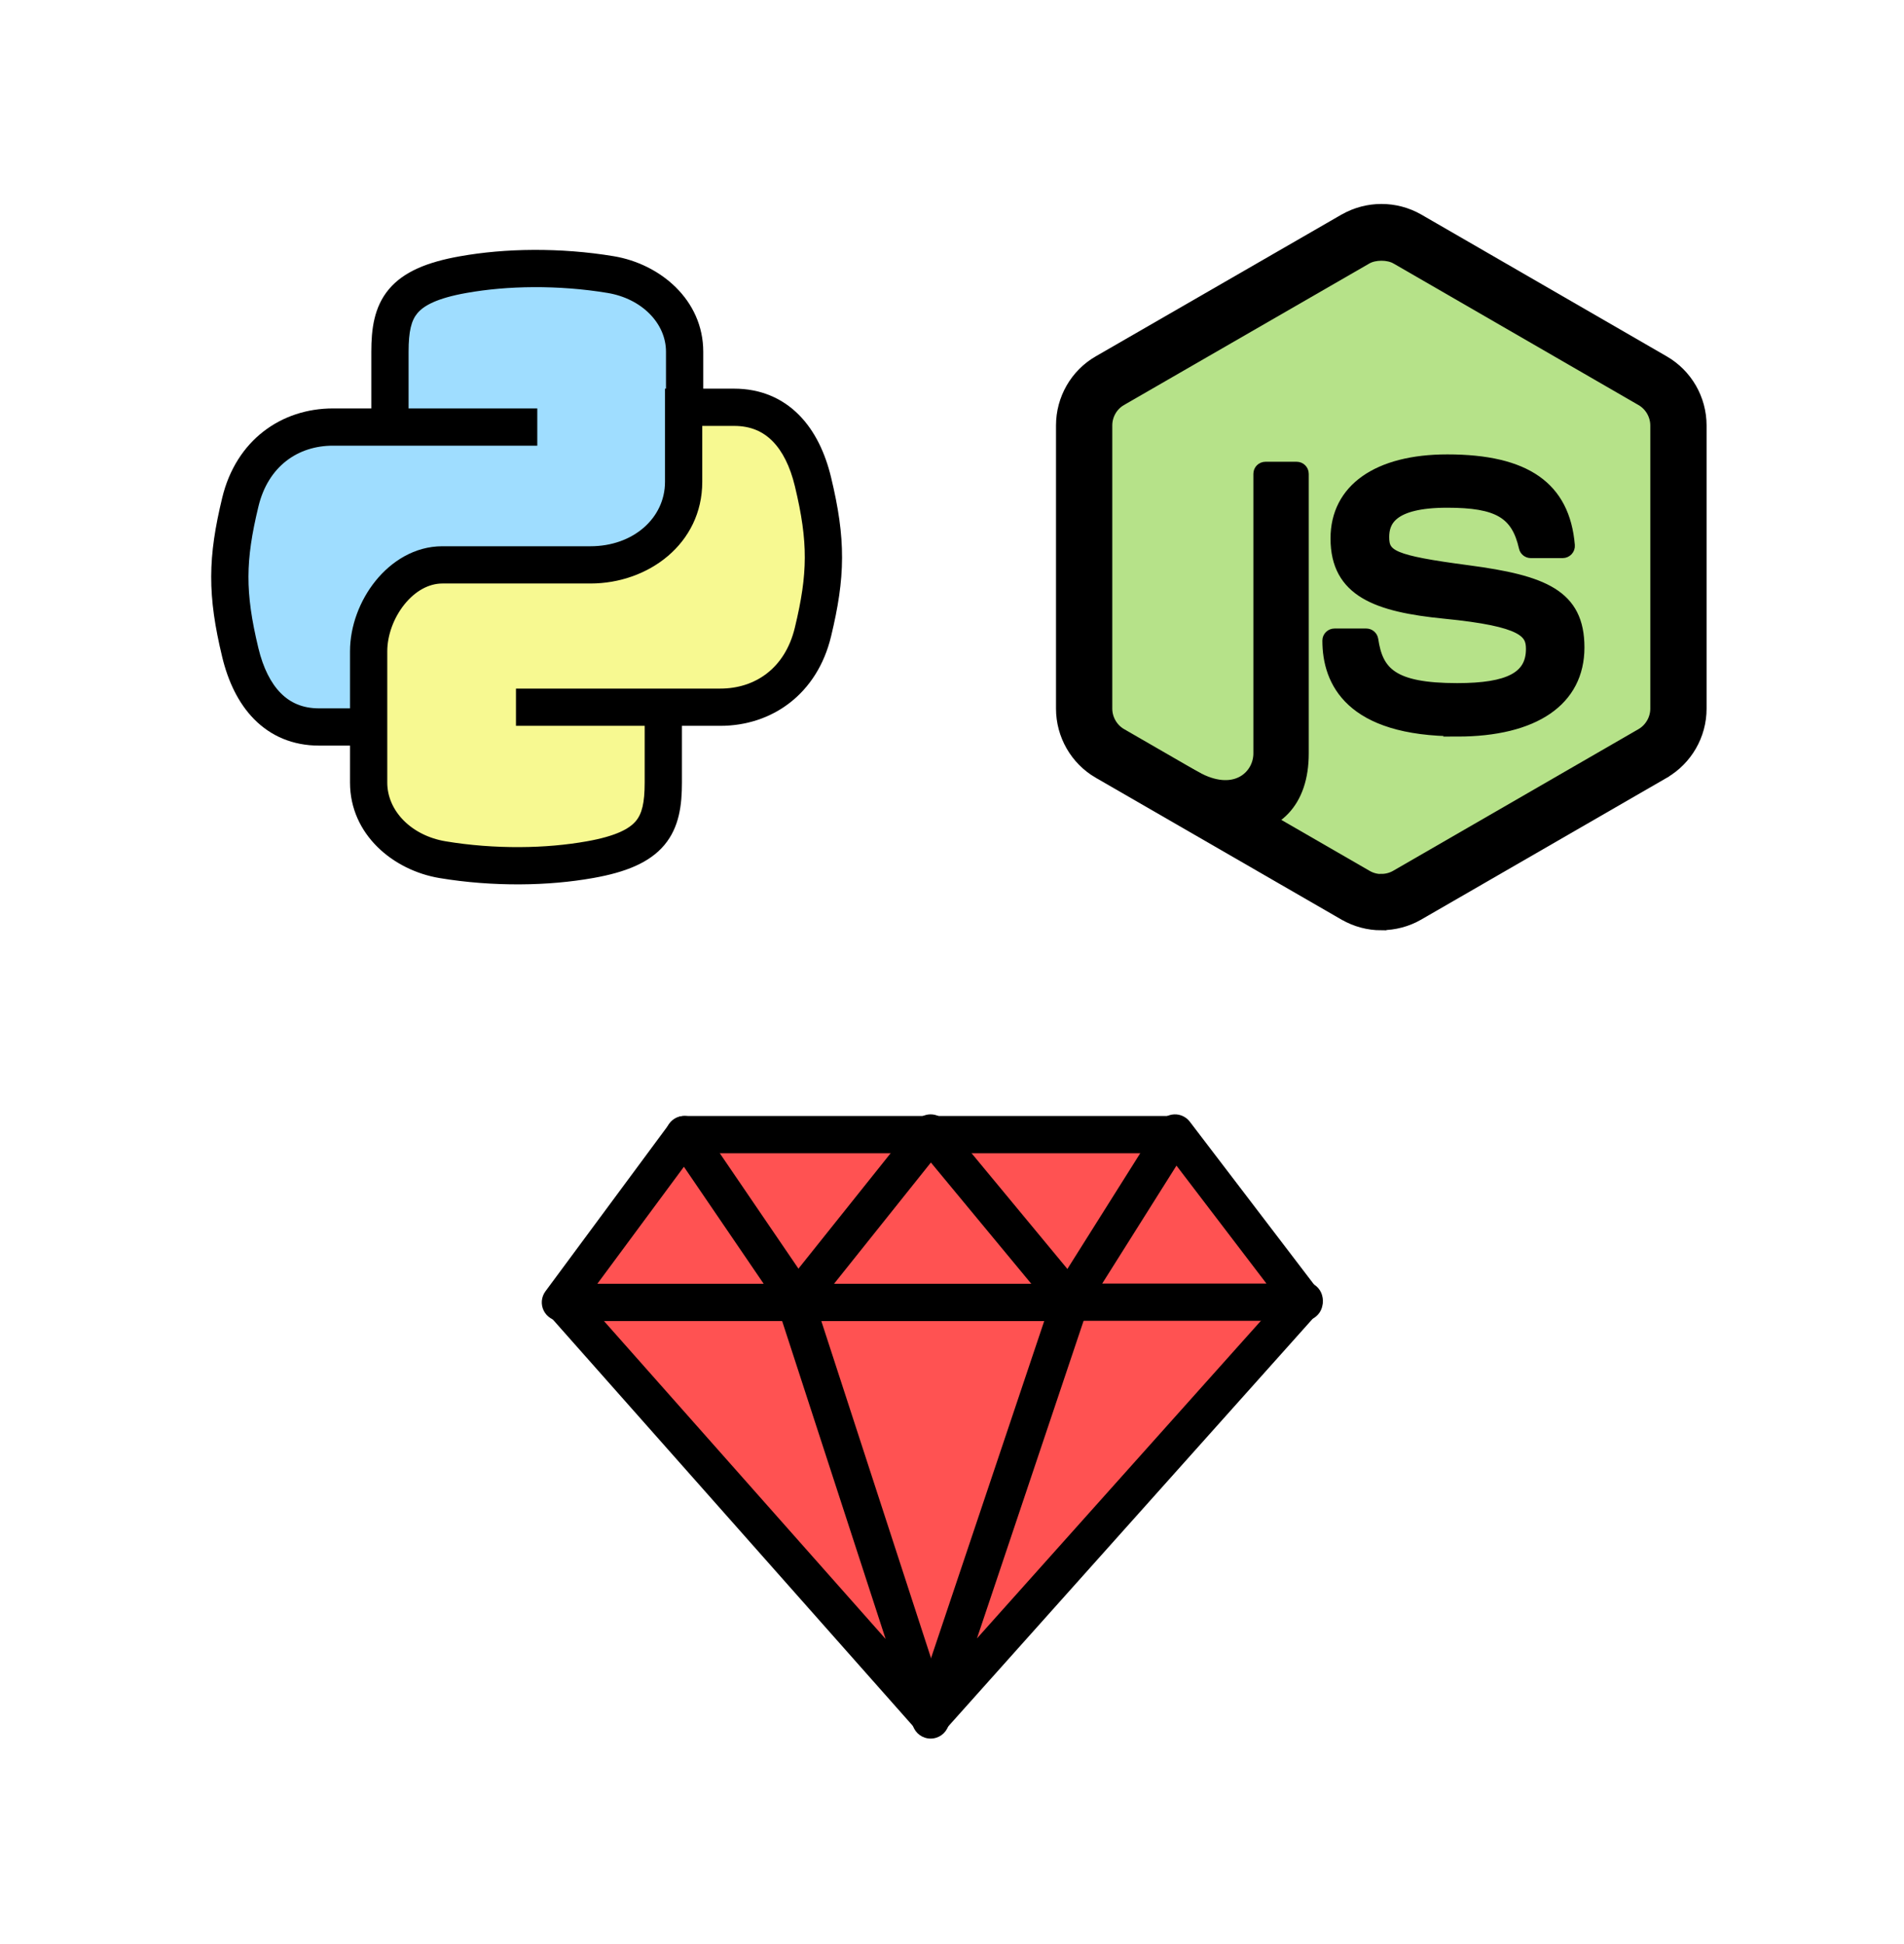 <svg width="189" height="193" viewBox="0 0 189 193" fill="none" xmlns="http://www.w3.org/2000/svg">
<g filter="url(#filter0_d)">
<path d="M87.249 112.722H142.741C158.188 112.722 170.356 95.832 170.356 80.308V31.174C170.356 16.105 157.735 4.784 142.657 2.27C133.115 0.68 123.255 -0.044 113.755 0.002C104.259 0.046 95.463 0.855 87.483 2.27C63.971 6.424 59.978 15.128 59.978 31.174V59.394H115.167H38.618C22.473 59.394 8.333 69.123 3.912 87.603C-1.19 108.781 -1.417 121.731 3.912 143.844C7.861 160.304 17.291 171.764 33.438 171.764H52.366V143.816C52.366 125.462 68.405 112.722 87.249 112.722Z" transform="translate(22.811 22.657) scale(0.265)" fill="#9FDDFF"/>
<path fill-rule="evenodd" clip-rule="evenodd" d="M120.701 0.002C130.566 -0.045 140.822 0.705 150.782 2.365C168.168 5.264 184.312 18.702 184.312 38.152V87.286C184.312 96.761 180.647 106.388 174.749 113.696C168.849 121.009 160.111 126.677 149.719 126.677H94.227C78.218 126.677 66.322 137.238 66.322 150.794V185.719H40.416C30.508 185.719 22.318 182.129 16.118 175.861C10.073 169.751 6.268 161.466 4.105 152.452C1.363 141.071 -0.03 131.72 0 122.328C0.031 112.939 1.484 103.83 4.105 92.951C9.299 71.248 26.315 59.394 45.596 59.394H59.978V38.152C59.978 29.825 60.933 21.457 66.542 14.76C72.092 8.133 81.011 4.539 93.243 2.378M73.934 59.394H122.145V73.35H45.596C32.588 73.35 21.325 80.951 17.676 96.204L17.675 96.209L17.673 96.215C15.192 106.513 13.982 114.466 13.956 122.373C13.93 130.278 15.088 138.457 17.673 149.188L17.675 149.194C19.461 156.639 22.345 162.313 26.039 166.047C29.577 169.623 34.176 171.764 40.416 171.764H52.366V150.794C52.366 127.641 72.547 112.722 94.227 112.722H149.719C154.773 112.722 159.844 109.945 163.889 104.933C167.938 99.915 170.356 93.335 170.356 87.286V38.152C170.356 27.464 161.258 18.26 148.488 16.131M120.699 0.002C110.832 0.048 101.64 0.889 93.247 2.377C93.246 2.377 93.246 2.377 93.245 2.377M148.488 16.131C139.364 14.61 129.901 13.914 120.767 13.957L120.765 13.957C111.643 13.999 103.245 14.777 95.68 16.119L95.675 16.119C84.396 18.112 79.564 20.947 77.241 23.721C74.976 26.425 73.934 30.432 73.934 38.152V59.394" transform="translate(20.965 20.811) scale(0.265)" fill="black"/>
<path d="M83.107 59.042H27.616C12.168 59.042 0 75.931 0 91.455V140.589C0 155.658 12.621 166.979 27.699 169.493C37.241 171.083 47.101 171.807 56.601 171.761C66.097 171.718 74.893 170.908 82.873 169.493C106.385 165.339 110.378 156.635 110.378 140.589V112.369H55.189H131.738C147.884 112.369 162.024 102.641 166.444 84.161C171.547 62.982 171.773 50.033 166.444 27.919C162.496 11.46 153.066 0 136.918 0H117.99V27.948C117.99 46.302 101.951 59.042 83.107 59.042Z" transform="translate(36.666 36.511) scale(0.265)" fill="#F7F991"/>
<path fill-rule="evenodd" clip-rule="evenodd" d="M120.701 0.002C130.566 -0.045 140.822 0.705 150.782 2.365C168.168 5.264 184.312 18.702 184.312 38.152V87.286C184.312 96.761 180.647 106.388 174.749 113.696C168.849 121.009 160.111 126.677 149.719 126.677H94.227C78.218 126.677 66.322 137.238 66.322 150.794V185.719H40.416C30.508 185.719 22.318 182.129 16.118 175.861C10.073 169.751 6.268 161.466 4.105 152.452C1.363 141.071 -0.03 131.72 0 122.328C0.031 112.939 1.484 103.83 4.105 92.951C9.299 71.248 26.315 59.394 45.596 59.394H59.978V38.152C59.978 29.825 60.933 21.457 66.542 14.76C72.092 8.133 81.011 4.539 93.243 2.378M73.934 59.394H122.145V73.35H45.596C32.588 73.35 21.325 80.951 17.676 96.204L17.675 96.209L17.673 96.215C15.192 106.513 13.982 114.466 13.956 122.373C13.93 130.278 15.088 138.457 17.673 149.188L17.675 149.194C19.461 156.639 22.345 162.313 26.039 166.047C29.577 169.623 34.176 171.764 40.416 171.764H52.366V150.794C52.366 127.641 72.547 112.722 94.227 112.722H149.719C154.773 112.722 159.844 109.945 163.889 104.933C167.938 99.915 170.356 93.335 170.356 87.286V38.152C170.356 27.464 161.258 18.26 148.488 16.131M120.699 0.002C110.832 0.048 101.64 0.889 93.247 2.377C93.246 2.377 93.246 2.377 93.245 2.377M148.488 16.131C139.364 14.61 129.901 13.914 120.767 13.957L120.765 13.957C111.643 13.999 103.245 14.777 95.68 16.119L95.675 16.119C84.396 18.112 79.564 20.947 77.241 23.721C74.976 26.425 73.934 30.432 73.934 38.152V59.394" transform="translate(83.586 83.803) scale(0.265) rotate(-180)" fill="black"/>
</g>
<g filter="url(#filter1_d)">
<path fill-rule="evenodd" clip-rule="evenodd" d="M0 0H104.459L51.298 156.545L0 0Z" transform="translate(78.784 125.278) scale(0.265)" fill="#FF5252"/>
<path fill-rule="evenodd" clip-rule="evenodd" d="M1.328 2.883C2.64 1.072 4.741 0 6.978 0H111.436C113.686 0 115.798 1.085 117.108 2.914C118.419 4.743 118.767 7.091 118.043 9.221L64.882 165.767C63.917 168.61 61.241 170.517 58.238 170.501C55.235 170.485 52.58 168.549 51.645 165.696L0.347 9.151C-0.35 7.025 0.015 4.695 1.328 2.883ZM16.607 13.956L58.393 141.475L101.698 13.956H16.607Z" transform="translate(76.937 123.431) scale(0.265)" fill="black"/>
<path fill-rule="evenodd" clip-rule="evenodd" d="M52.58 0H139.991L0 156.621L52.58 0Z" transform="translate(92.359 125.098) scale(0.265)" fill="#FF5252"/>
<path fill-rule="evenodd" clip-rule="evenodd" d="M52.944 4.757C53.898 1.915 56.561 0 59.559 0H146.97C149.721 0 152.216 1.617 153.339 4.128C154.463 6.639 154.006 9.577 152.172 11.628L12.181 168.248C9.974 170.718 6.335 171.295 3.471 169.631C0.608 167.966 -0.69 164.518 0.364 161.378L52.944 4.757ZM64.576 13.956L24.396 133.641L131.374 13.956H64.576Z" transform="translate(90.512 123.252) scale(0.265)" fill="black"/>
<path fill-rule="evenodd" clip-rule="evenodd" d="M87.411 0H0L138.181 156.016L87.411 0Z" transform="translate(55.798 125.258) scale(0.265)" fill="#FF5252"/>
<path fill-rule="evenodd" clip-rule="evenodd" d="M0.615 4.114C1.742 1.61 4.232 0 6.978 0H94.389C97.411 0 100.089 1.945 101.024 4.819L151.794 160.835C152.817 163.978 151.493 167.408 148.624 169.05C145.754 170.692 142.127 170.095 139.935 167.62L1.754 11.604C-0.066 9.549 -0.512 6.617 0.615 4.114ZM22.479 13.956L128.145 133.26L89.322 13.956H22.479Z" transform="translate(53.953 123.411) scale(0.265)" fill="black"/>
<path fill-rule="evenodd" clip-rule="evenodd" d="M0 0L42.253 63.466L92.354 0H0Z" transform="translate(67.923 108.644) scale(0.265)" fill="#FF5252"/>
<path fill-rule="evenodd" clip-rule="evenodd" d="M0.827 3.683C2.041 1.416 4.405 0 6.978 0H99.332C102.006 0 104.445 1.528 105.611 3.935C106.777 6.341 106.465 9.202 104.809 11.301L54.708 74.767C53.323 76.521 51.182 77.506 48.949 77.416C46.716 77.325 44.661 76.171 43.423 74.311L1.17 10.845C-0.256 8.703 -0.388 5.951 0.827 3.683ZM20.006 13.956L49.711 58.574L84.933 13.956H20.006Z" transform="translate(66.077 106.798) scale(0.265)" fill="black"/>
<path fill-rule="evenodd" clip-rule="evenodd" d="M0 0L51.911 63.466L91.75 0H0Z" transform="translate(92.359 108.644) scale(0.265)" fill="#FF5252"/>
<path fill-rule="evenodd" clip-rule="evenodd" d="M0.672 3.989C1.827 1.553 4.282 0 6.978 0H98.728C101.267 0 103.606 1.379 104.834 3.601C106.063 5.823 105.988 8.537 104.638 10.688L64.799 74.153C63.605 76.056 61.567 77.267 59.325 77.408C57.083 77.548 54.91 76.6 53.488 74.861L1.577 11.396C-0.13 9.309 -0.482 6.425 0.672 3.989ZM21.7 13.956L58.142 58.509L86.109 13.956H21.7Z" transform="translate(90.513 106.798) scale(0.265)" fill="black"/>
<path fill-rule="evenodd" clip-rule="evenodd" d="M0 63.394L39.906 0L88.26 63.394H0Z" transform="translate(106.059 108.485) scale(0.265)" fill="#FF5252"/>
<path fill-rule="evenodd" clip-rule="evenodd" d="M46.57 0.007C48.855 -0.096 51.044 0.928 52.431 2.746L100.786 66.14C102.395 68.249 102.669 71.089 101.492 73.467C100.315 75.844 97.891 77.349 95.238 77.349H6.978C4.437 77.349 2.097 75.968 0.869 73.744C-0.359 71.52 -0.281 68.804 1.073 66.654L40.978 3.261C42.196 1.325 44.286 0.11 46.57 0.007ZM47.433 19.203L19.615 63.394H81.14L47.433 19.203Z" transform="translate(104.212 106.638) scale(0.265)" fill="black"/>
<path fill-rule="evenodd" clip-rule="evenodd" d="M0 62.861L46.495 0L89.336 62.861H0Z" transform="translate(55.626 108.644) scale(0.265)" fill="#FF5252"/>
<path fill-rule="evenodd" clip-rule="evenodd" d="M53.608 0.001C55.868 0.045 57.966 1.18 59.239 3.048L102.08 65.91C103.536 68.047 103.691 70.814 102.482 73.1C101.274 75.387 98.9 76.817 96.314 76.817H6.978C4.343 76.817 1.933 75.333 0.747 72.981C-0.439 70.628 -0.199 67.808 1.368 65.69L47.863 2.828C49.207 1.011 51.348 -0.042 53.608 0.001ZM20.818 62.861H83.114L53.24 19.026L20.818 62.861Z" transform="translate(53.78 106.798) scale(0.265)" fill="black"/>
<path fill-rule="evenodd" clip-rule="evenodd" d="M0 63.47L50.682 0L103.223 63.47H0Z" transform="translate(78.945 108.485) scale(0.265)" fill="#FF5252"/>
<path fill-rule="evenodd" clip-rule="evenodd" d="M57.599 0C59.699 -0.018 61.696 0.91 63.035 2.528L115.576 65.998C117.3 68.081 117.666 70.971 116.515 73.418C115.364 75.864 112.904 77.425 110.201 77.425H6.978C4.297 77.425 1.853 75.889 0.69 73.473C-0.472 71.057 -0.148 68.189 1.525 66.094L52.207 2.624C53.518 0.982 55.498 0.019 57.599 0ZM57.758 18.038L21.479 63.47H95.366L57.758 18.038Z" transform="translate(77.099 106.638) scale(0.265)" fill="black"/>
</g>
<g filter="url(#filter2_d)">
<path d="M29.508 66.503C28.617 66.503 27.733 66.27 26.952 65.82L2.556 51.735C0.976 50.82 3.89388e-06 49.112 3.89388e-06 47.288V19.168C3.89388e-06 17.337 0.976 15.63 2.556 14.727L26.949 0.654C28.493 -0.218 30.542 -0.218 32.073 0.654L56.436 14.733C58.01 15.642 58.992 17.344 58.992 19.174V47.294C58.992 49.118 58.01 50.82 56.436 51.735L32.073 65.807C31.293 66.259 30.408 66.491 29.505 66.491L29.508 66.503Z" transform="translate(107.617 19.068)" fill="#B6E289"/>
<path d="M29.508 66.503C28.617 66.503 27.733 66.27 26.952 65.82L2.556 51.735C0.976 50.82 3.89388e-06 49.112 3.89388e-06 47.288V19.168C3.89388e-06 17.337 0.976 15.63 2.556 14.727L26.949 0.654C28.493 -0.218 30.542 -0.218 32.073 0.654L56.436 14.733C58.01 15.642 58.992 17.344 58.992 19.174V47.294C58.992 49.118 58.01 50.82 56.436 51.735L32.073 65.807C31.293 66.259 30.408 66.491 29.505 66.491L29.508 66.503Z" transform="translate(107.617 19.068)" stroke="black"/>
<path d="M31.81 0C30.537 0 29.265 0.326 28.115 0.976L28.105 0.98L3.711 15.053C3.71 15.053 3.71 15.054 3.709 15.055C3.709 15.055 3.708 15.056 3.708 15.056L3.701 15.059C1.399 16.38 0 18.845 0 21.486V49.604C0 52.246 1.401 54.708 3.698 56.038H3.701L28.098 70.124H28.102C29.234 70.776 30.508 71.114 31.799 71.114V71.103C33.095 71.103 34.378 70.767 35.514 70.11L59.881 56.038V56.034C62.164 54.706 63.579 52.258 63.579 49.611V21.492C63.579 18.843 62.166 16.388 59.877 15.066L35.508 0.983L35.501 0.979C34.353 0.325 33.082 6.25621e-06 31.81 6.25621e-06L31.81 0ZM33.228 4.965H33.231L57.581 19.038C58.439 19.533 58.992 20.483 58.992 21.493V49.611C58.992 50.612 58.441 51.567 57.578 52.07L33.218 66.139C32.792 66.385 32.31 66.514 31.799 66.514V66.528C31.31 66.528 30.817 66.397 30.388 66.149L5.998 52.066C5.135 51.566 4.586 50.61 4.586 49.604V21.486C4.586 20.471 5.137 19.524 5.988 19.038L5.991 19.034L30.371 4.968C31.156 4.524 32.462 4.53 33.228 4.965L33.228 4.965Z" transform="translate(105.324 16.75)" fill="black"/>
<path d="M31.81 0C30.537 0 29.265 0.326 28.115 0.976L28.105 0.98L3.711 15.053C3.71 15.053 3.71 15.054 3.709 15.055C3.709 15.055 3.708 15.056 3.708 15.056L3.701 15.059C1.399 16.38 0 18.845 0 21.486V49.604C0 52.246 1.401 54.708 3.698 56.038H3.701L28.098 70.124H28.102C29.234 70.776 30.508 71.114 31.799 71.114V71.103C33.095 71.103 34.378 70.767 35.514 70.11L59.881 56.038V56.034C62.164 54.706 63.579 52.258 63.579 49.611V21.492C63.579 18.843 62.166 16.388 59.877 15.066L35.508 0.983L35.501 0.979C34.353 0.325 33.082 6.25621e-06 31.81 6.25621e-06L31.81 0ZM33.228 4.965H33.231L57.581 19.038C58.439 19.533 58.992 20.483 58.992 21.493V49.611C58.992 50.612 58.441 51.567 57.578 52.07L33.218 66.139C32.792 66.385 32.31 66.514 31.799 66.514V66.528C31.31 66.528 30.817 66.397 30.388 66.149L5.998 52.066C5.135 51.566 4.586 50.61 4.586 49.604V21.486C4.586 20.471 5.137 19.524 5.988 19.038L5.991 19.034L30.371 4.968C31.156 4.524 32.462 4.53 33.228 4.965L33.228 4.965Z" transform="translate(105.324 16.75)" stroke="black"/>
<path d="M12.898 26.988C2.236 26.988 3.55025e-06 22.093 3.55025e-06 17.988C3.55025e-06 17.598 0.315 17.287 0.706 17.287H3.853C4.201 17.287 4.494 17.54 4.549 17.883C5.025 21.09 6.44 22.708 12.887 22.708C18.023 22.708 20.207 21.548 20.207 18.824C20.207 17.257 19.585 16.092 11.606 15.311C4.933 14.652 0.809 13.182 0.809 7.844C0.809 2.928 4.957 0 11.905 0C19.707 0 23.574 2.708 24.062 8.528C24.081 8.729 24.008 8.924 23.873 9.071C23.739 9.211 23.55 9.296 23.355 9.296H20.189C19.86 9.296 19.573 9.064 19.506 8.747C18.743 5.374 16.901 4.294 11.893 4.294C6.287 4.294 5.634 6.246 5.634 7.71C5.634 9.485 6.403 10.004 13.967 11.004C21.458 11.998 25.014 13.402 25.014 18.666C25.014 23.973 20.585 27.017 12.863 27.017L12.898 26.988Z" transform="translate(131.765 41.614)" fill="black"/>
<path d="M12.898 26.988C2.236 26.988 3.55025e-06 22.093 3.55025e-06 17.988C3.55025e-06 17.598 0.315 17.287 0.706 17.287H3.853C4.201 17.287 4.494 17.54 4.549 17.883C5.025 21.09 6.44 22.708 12.887 22.708C18.023 22.708 20.207 21.548 20.207 18.824C20.207 17.257 19.585 16.092 11.606 15.311C4.933 14.652 0.809 13.182 0.809 7.844C0.809 2.928 4.957 0 11.905 0C19.707 0 23.574 2.708 24.062 8.528C24.081 8.729 24.008 8.924 23.873 9.071C23.739 9.211 23.55 9.296 23.355 9.296H20.189C19.86 9.296 19.573 9.064 19.506 8.747C18.743 5.374 16.901 4.294 11.893 4.294C6.287 4.294 5.634 6.246 5.634 7.71C5.634 9.485 6.403 10.004 13.967 11.004C21.458 11.998 25.014 13.402 25.014 18.666C25.014 23.973 20.585 27.017 12.863 27.017L12.898 26.988Z" transform="translate(131.765 41.614)" stroke="black"/>
<path d="M0.724 31.899C-0.491 31.22 0.102 30.98 0.503 30.841C2.73 29.896 3.508 29.347 4.299 29.33C5.069 29.314 5.851 29.804 7.997 30.927C11.621 32.738 13.835 30.603 13.835 28.456V0.701C13.835 0.305 14.146 0 14.543 0H17.629C18.013 0 18.331 0.305 18.331 0.701V28.468C18.331 33.299 15.695 36.075 11.114 36.075H11.114C9.705 36.075 8.595 36.075 5.496 34.55L0.724 31.899Z" transform="translate(111.081 42.345)" fill="black"/>
<path d="M0.724 31.899C-0.491 31.22 0.102 30.98 0.503 30.841C2.73 29.896 3.508 29.347 4.299 29.33C5.069 29.314 5.851 29.804 7.997 30.927C11.621 32.738 13.835 30.603 13.835 28.456V0.701C13.835 0.305 14.146 0 14.543 0H17.629C18.013 0 18.331 0.305 18.331 0.701V28.468C18.331 33.299 15.695 36.075 11.114 36.075H11.114C9.705 36.075 8.595 36.075 5.496 34.55L0.724 31.899Z" transform="translate(111.081 42.345)" stroke="black"/>
</g>
<defs>
<filter id="filter0_d" x="0.965" y="4.811" width="102.621" height="102.992" filterUnits="userSpaceOnUse" color-interpolation-filters="sRGB">
<feFlood flood-opacity="0" result="BackgroundImageFix"/>
<feColorMatrix in="SourceAlpha" type="matrix" values="0 0 0 0 0 0 0 0 0 0 0 0 0 0 0 0 0 0 255 0"/>
<feOffset dy="4"/>
<feGaussianBlur stdDeviation="10"/>
<feColorMatrix type="matrix" values="0 0 0 0 0 0 0 0 0 0 0 0 0 0 0 0 0 0 0.25 0"/>
<feBlend mode="normal" in2="BackgroundImageFix" result="effect1_dropShadow"/>
<feBlend mode="normal" in="SourceGraphic" in2="effect1_dropShadow" result="shape"/>
</filter>
<filter id="filter1_d" x="33.78" y="90.638" width="117.477" height="101.905" filterUnits="userSpaceOnUse" color-interpolation-filters="sRGB">
<feFlood flood-opacity="0" result="BackgroundImageFix"/>
<feColorMatrix in="SourceAlpha" type="matrix" values="0 0 0 0 0 0 0 0 0 0 0 0 0 0 0 0 0 0 255 0"/>
<feOffset dy="4"/>
<feGaussianBlur stdDeviation="10"/>
<feColorMatrix type="matrix" values="0 0 0 0 0 0 0 0 0 0 0 0 0 0 0 0 0 0 0.25 0"/>
<feBlend mode="normal" in2="BackgroundImageFix" result="effect1_dropShadow"/>
<feBlend mode="normal" in="SourceGraphic" in2="effect1_dropShadow" result="shape"/>
</filter>
<filter id="filter2_d" x="85.324" y="0.75" width="103.579" height="111.114" filterUnits="userSpaceOnUse" color-interpolation-filters="sRGB">
<feFlood flood-opacity="0" result="BackgroundImageFix"/>
<feColorMatrix in="SourceAlpha" type="matrix" values="0 0 0 0 0 0 0 0 0 0 0 0 0 0 0 0 0 0 255 0"/>
<feOffset dy="4"/>
<feGaussianBlur stdDeviation="10"/>
<feColorMatrix type="matrix" values="0 0 0 0 0 0 0 0 0 0 0 0 0 0 0 0 0 0 0.25 0"/>
<feBlend mode="normal" in2="BackgroundImageFix" result="effect1_dropShadow"/>
<feBlend mode="normal" in="SourceGraphic" in2="effect1_dropShadow" result="shape"/>
</filter>
</defs>
</svg>
